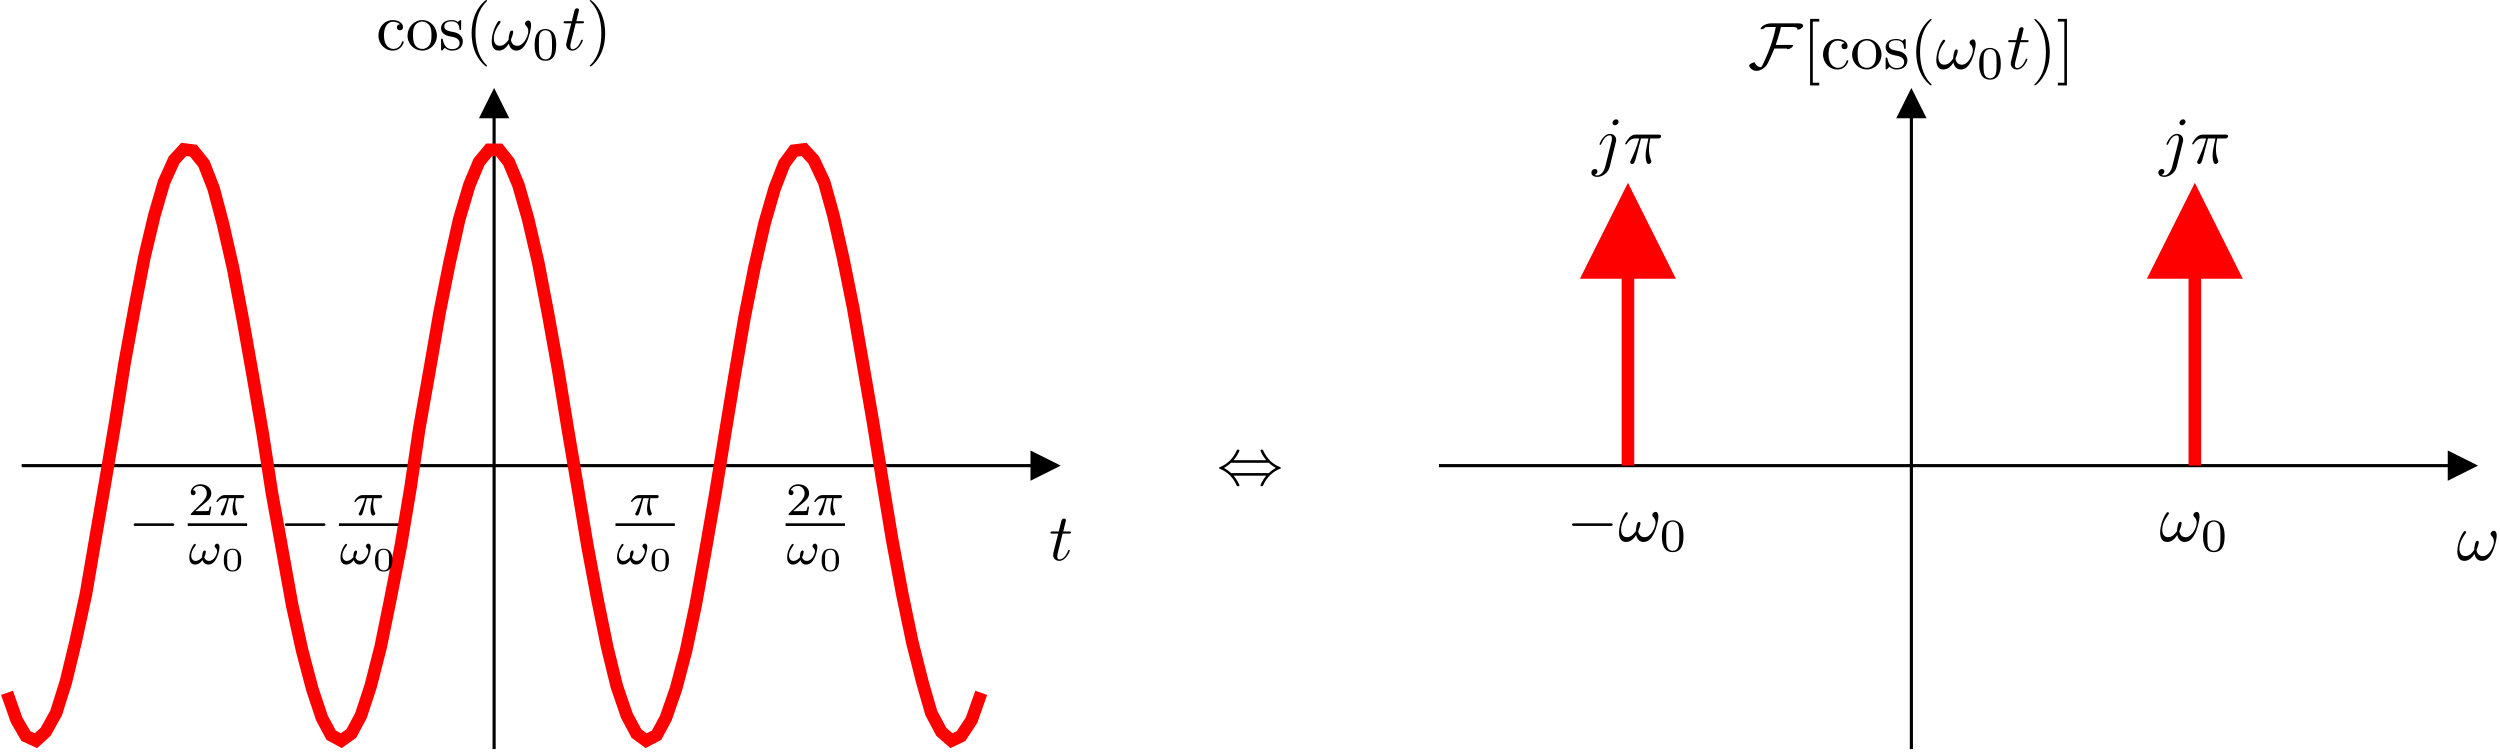 <?xml version="1.0" encoding="UTF-8"?>
<svg xmlns="http://www.w3.org/2000/svg" xmlns:xlink="http://www.w3.org/1999/xlink" width="375pt" height="113pt" viewBox="0 0 375 113" version="1.1">
<defs>
<g>
<symbol overflow="visible" id="glyph0-0">
<path style="stroke:none;" d=""/>
</symbol>
<symbol overflow="visible" id="glyph0-1">
<path style="stroke:none;" d="M 1.172 -2.172 C 1.172 -3.797 1.984 -4.219 2.516 -4.219 C 2.609 -4.219 3.234 -4.203 3.578 -3.844 C 3.172 -3.812 3.109 -3.516 3.109 -3.391 C 3.109 -3.125 3.297 -2.938 3.562 -2.938 C 3.828 -2.938 4.031 -3.094 4.031 -3.406 C 4.031 -4.078 3.266 -4.469 2.5 -4.469 C 1.25 -4.469 0.344 -3.391 0.344 -2.156 C 0.344 -0.875 1.328 0.109 2.484 0.109 C 3.812 0.109 4.141 -1.094 4.141 -1.188 C 4.141 -1.281 4.031 -1.281 4 -1.281 C 3.922 -1.281 3.891 -1.25 3.875 -1.188 C 3.594 -0.266 2.938 -0.141 2.578 -0.141 C 2.047 -0.141 1.172 -0.562 1.172 -2.172 Z M 1.172 -2.172 "/>
</symbol>
<symbol overflow="visible" id="glyph0-2">
<path style="stroke:none;" d="M 4.688 -2.141 C 4.688 -3.406 3.703 -4.469 2.5 -4.469 C 1.25 -4.469 0.281 -3.375 0.281 -2.141 C 0.281 -0.844 1.312 0.109 2.484 0.109 C 3.688 0.109 4.688 -0.875 4.688 -2.141 Z M 2.5 -0.141 C 2.062 -0.141 1.625 -0.344 1.359 -0.812 C 1.109 -1.25 1.109 -1.859 1.109 -2.219 C 1.109 -2.609 1.109 -3.141 1.344 -3.578 C 1.609 -4.031 2.078 -4.25 2.484 -4.25 C 2.922 -4.25 3.344 -4.031 3.609 -3.594 C 3.875 -3.172 3.875 -2.594 3.875 -2.219 C 3.875 -1.859 3.875 -1.312 3.656 -0.875 C 3.422 -0.422 2.984 -0.141 2.5 -0.141 Z M 2.5 -0.141 "/>
</symbol>
<symbol overflow="visible" id="glyph0-3">
<path style="stroke:none;" d="M 2.078 -1.938 C 2.297 -1.891 3.109 -1.734 3.109 -1.016 C 3.109 -0.516 2.766 -0.109 1.984 -0.109 C 1.141 -0.109 0.781 -0.672 0.594 -1.531 C 0.562 -1.656 0.562 -1.688 0.453 -1.688 C 0.328 -1.688 0.328 -1.625 0.328 -1.453 L 0.328 -0.125 C 0.328 0.047 0.328 0.109 0.438 0.109 C 0.484 0.109 0.5 0.094 0.688 -0.094 C 0.703 -0.109 0.703 -0.125 0.891 -0.312 C 1.328 0.094 1.781 0.109 1.984 0.109 C 3.125 0.109 3.594 -0.562 3.594 -1.281 C 3.594 -1.797 3.297 -2.109 3.172 -2.219 C 2.844 -2.547 2.453 -2.625 2.031 -2.703 C 1.469 -2.812 0.812 -2.938 0.812 -3.516 C 0.812 -3.875 1.062 -4.281 1.922 -4.281 C 3.016 -4.281 3.078 -3.375 3.094 -3.078 C 3.094 -2.984 3.188 -2.984 3.203 -2.984 C 3.344 -2.984 3.344 -3.031 3.344 -3.219 L 3.344 -4.234 C 3.344 -4.391 3.344 -4.469 3.234 -4.469 C 3.188 -4.469 3.156 -4.469 3.031 -4.344 C 3 -4.312 2.906 -4.219 2.859 -4.188 C 2.484 -4.469 2.078 -4.469 1.922 -4.469 C 0.703 -4.469 0.328 -3.797 0.328 -3.234 C 0.328 -2.891 0.484 -2.609 0.75 -2.391 C 1.078 -2.141 1.359 -2.078 2.078 -1.938 Z M 2.078 -1.938 "/>
</symbol>
<symbol overflow="visible" id="glyph0-4">
<path style="stroke:none;" d="M 3.297 2.391 C 3.297 2.359 3.297 2.344 3.125 2.172 C 1.891 0.922 1.562 -0.969 1.562 -2.5 C 1.562 -4.234 1.938 -5.969 3.172 -7.203 C 3.297 -7.328 3.297 -7.344 3.297 -7.375 C 3.297 -7.453 3.266 -7.484 3.203 -7.484 C 3.094 -7.484 2.203 -6.797 1.609 -5.531 C 1.109 -4.438 0.984 -3.328 0.984 -2.5 C 0.984 -1.719 1.094 -0.516 1.641 0.625 C 2.25 1.844 3.094 2.5 3.203 2.5 C 3.266 2.5 3.297 2.469 3.297 2.391 Z M 3.297 2.391 "/>
</symbol>
<symbol overflow="visible" id="glyph0-5">
<path style="stroke:none;" d="M 2.875 -2.5 C 2.875 -3.266 2.766 -4.469 2.219 -5.609 C 1.625 -6.828 0.766 -7.484 0.672 -7.484 C 0.609 -7.484 0.562 -7.438 0.562 -7.375 C 0.562 -7.344 0.562 -7.328 0.75 -7.141 C 1.734 -6.156 2.297 -4.578 2.297 -2.5 C 2.297 -0.781 1.938 0.969 0.703 2.219 C 0.562 2.344 0.562 2.359 0.562 2.391 C 0.562 2.453 0.609 2.5 0.672 2.5 C 0.766 2.5 1.672 1.812 2.25 0.547 C 2.766 -0.547 2.875 -1.656 2.875 -2.5 Z M 2.875 -2.5 "/>
</symbol>
<symbol overflow="visible" id="glyph0-6">
<path style="stroke:none;" d="M 2.547 2.5 L 2.547 2.094 L 1.578 2.094 L 1.578 -7.078 L 2.547 -7.078 L 2.547 -7.484 L 1.172 -7.484 L 1.172 2.5 Z M 2.547 2.5 "/>
</symbol>
<symbol overflow="visible" id="glyph0-7">
<path style="stroke:none;" d="M 1.578 -7.484 L 0.219 -7.484 L 0.219 -7.078 L 1.188 -7.078 L 1.188 2.094 L 0.219 2.094 L 0.219 2.5 L 1.578 2.5 Z M 1.578 -7.484 "/>
</symbol>
<symbol overflow="visible" id="glyph1-0">
<path style="stroke:none;" d=""/>
</symbol>
<symbol overflow="visible" id="glyph1-1">
<path style="stroke:none;" d="M 6.031 -3.703 C 6.031 -4.156 5.859 -4.406 5.625 -4.406 C 5.375 -4.406 5.109 -4.172 5.109 -3.938 C 5.109 -3.844 5.156 -3.734 5.25 -3.641 C 5.422 -3.484 5.609 -3.219 5.609 -2.797 C 5.609 -2.406 5.406 -1.828 5.109 -1.375 C 4.812 -0.953 4.438 -0.609 3.969 -0.609 C 3.406 -0.609 3.094 -0.969 3 -1.5 C 3.109 -1.766 3.344 -2.406 3.344 -2.688 C 3.344 -2.797 3.297 -2.906 3.156 -2.906 C 3.078 -2.906 2.969 -2.875 2.891 -2.734 C 2.781 -2.531 2.656 -1.891 2.656 -1.531 C 2.328 -1.062 1.938 -0.609 1.312 -0.609 C 0.641 -0.609 0.438 -1.203 0.438 -1.75 C 0.438 -3 1.453 -4.047 1.453 -4.172 C 1.453 -4.281 1.375 -4.359 1.266 -4.359 C 1.141 -4.359 1.062 -4.234 1 -4.141 C 0.5 -3.406 0.125 -2.219 0.125 -1.312 C 0.125 -0.625 0.344 0.109 1.172 0.109 C 1.875 0.109 2.344 -0.391 2.703 -0.938 C 2.797 -0.359 3.188 0.109 3.797 0.109 C 4.578 0.109 5.047 -0.5 5.406 -1.25 C 5.656 -1.734 6.031 -3.094 6.031 -3.703 Z M 6.031 -3.703 "/>
</symbol>
<symbol overflow="visible" id="glyph1-2">
<path style="stroke:none;" d="M 2.047 -3.984 L 2.984 -3.984 C 3.188 -3.984 3.297 -3.984 3.297 -4.188 C 3.297 -4.297 3.188 -4.297 3.016 -4.297 L 2.141 -4.297 C 2.5 -5.719 2.547 -5.906 2.547 -5.969 C 2.547 -6.141 2.422 -6.234 2.25 -6.234 C 2.219 -6.234 1.938 -6.234 1.859 -5.875 L 1.469 -4.297 L 0.531 -4.297 C 0.328 -4.297 0.234 -4.297 0.234 -4.109 C 0.234 -3.984 0.312 -3.984 0.516 -3.984 L 1.391 -3.984 C 0.672 -1.156 0.625 -0.984 0.625 -0.812 C 0.625 -0.266 1 0.109 1.547 0.109 C 2.562 0.109 3.125 -1.344 3.125 -1.422 C 3.125 -1.531 3.047 -1.531 3.016 -1.531 C 2.922 -1.531 2.906 -1.5 2.859 -1.391 C 2.438 -0.344 1.906 -0.109 1.562 -0.109 C 1.359 -0.109 1.25 -0.234 1.25 -0.562 C 1.25 -0.812 1.281 -0.875 1.312 -1.047 Z M 2.047 -3.984 "/>
</symbol>
<symbol overflow="visible" id="glyph1-3">
<path style="stroke:none;" d="M 3.953 -6.234 C 3.953 -6.422 3.812 -6.594 3.578 -6.594 C 3.344 -6.594 3.047 -6.359 3.047 -6.062 C 3.047 -5.859 3.188 -5.703 3.422 -5.703 C 3.688 -5.703 3.953 -5.969 3.953 -6.234 Z M 1.953 0.5 C 1.766 1.25 1.281 1.828 0.734 1.828 C 0.672 1.828 0.516 1.828 0.344 1.734 C 0.641 1.672 0.781 1.406 0.781 1.203 C 0.781 1.047 0.672 0.859 0.406 0.859 C 0.156 0.859 -0.125 1.062 -0.125 1.422 C -0.125 1.828 0.266 2.047 0.75 2.047 C 1.453 2.047 2.375 1.516 2.625 0.531 L 3.531 -3.125 C 3.594 -3.312 3.594 -3.453 3.594 -3.484 C 3.594 -4.062 3.172 -4.406 2.672 -4.406 C 1.656 -4.406 1.094 -2.953 1.094 -2.875 C 1.094 -2.766 1.188 -2.766 1.203 -2.766 C 1.297 -2.766 1.312 -2.781 1.391 -2.969 C 1.641 -3.578 2.094 -4.188 2.641 -4.188 C 2.781 -4.188 2.953 -4.141 2.953 -3.734 C 2.953 -3.5 2.938 -3.391 2.891 -3.219 Z M 1.953 0.5 "/>
</symbol>
<symbol overflow="visible" id="glyph1-4">
<path style="stroke:none;" d="M 2.641 -3.719 L 3.766 -3.719 C 3.438 -2.25 3.344 -1.812 3.344 -1.141 C 3.344 -1 3.344 -0.734 3.422 -0.391 C 3.531 0.047 3.641 0.109 3.781 0.109 C 3.984 0.109 4.203 -0.062 4.203 -0.266 C 4.203 -0.328 4.203 -0.344 4.141 -0.484 C 3.844 -1.203 3.844 -1.859 3.844 -2.141 C 3.844 -2.656 3.922 -3.203 4.031 -3.719 L 5.156 -3.719 C 5.297 -3.719 5.656 -3.719 5.656 -4.062 C 5.656 -4.297 5.438 -4.297 5.25 -4.297 L 1.906 -4.297 C 1.688 -4.297 1.312 -4.297 0.875 -3.828 C 0.531 -3.438 0.266 -2.984 0.266 -2.938 C 0.266 -2.922 0.266 -2.828 0.391 -2.828 C 0.469 -2.828 0.484 -2.875 0.547 -2.953 C 1.031 -3.719 1.609 -3.719 1.812 -3.719 L 2.375 -3.719 C 2.062 -2.516 1.531 -1.312 1.109 -0.406 C 1.031 -0.25 1.031 -0.234 1.031 -0.156 C 1.031 0.031 1.188 0.109 1.312 0.109 C 1.609 0.109 1.688 -0.172 1.812 -0.531 C 1.953 -1 1.953 -1.016 2.078 -1.516 Z M 2.641 -3.719 "/>
</symbol>
<symbol overflow="visible" id="glyph2-0">
<path style="stroke:none;" d=""/>
</symbol>
<symbol overflow="visible" id="glyph2-1">
<path style="stroke:none;" d="M 3.594 -2.219 C 3.594 -2.984 3.5 -3.547 3.188 -4.031 C 2.969 -4.344 2.531 -4.625 1.984 -4.625 C 0.359 -4.625 0.359 -2.719 0.359 -2.219 C 0.359 -1.719 0.359 0.141 1.984 0.141 C 3.594 0.141 3.594 -1.719 3.594 -2.219 Z M 1.984 -0.062 C 1.656 -0.062 1.234 -0.25 1.094 -0.812 C 1 -1.219 1 -1.797 1 -2.312 C 1 -2.828 1 -3.359 1.094 -3.734 C 1.25 -4.281 1.688 -4.438 1.984 -4.438 C 2.359 -4.438 2.719 -4.203 2.844 -3.797 C 2.953 -3.422 2.969 -2.922 2.969 -2.312 C 2.969 -1.797 2.969 -1.281 2.875 -0.844 C 2.734 -0.203 2.266 -0.062 1.984 -0.062 Z M 1.984 -0.062 "/>
</symbol>
<symbol overflow="visible" id="glyph2-2">
<path style="stroke:none;" d="M 3.516 -1.266 L 3.281 -1.266 C 3.266 -1.109 3.188 -0.703 3.094 -0.641 C 3.047 -0.594 2.516 -0.594 2.406 -0.594 L 1.125 -0.594 C 1.859 -1.234 2.109 -1.438 2.516 -1.766 C 3.031 -2.172 3.516 -2.609 3.516 -3.266 C 3.516 -4.109 2.781 -4.625 1.891 -4.625 C 1.031 -4.625 0.438 -4.016 0.438 -3.375 C 0.438 -3.031 0.734 -2.984 0.812 -2.984 C 0.969 -2.984 1.172 -3.109 1.172 -3.359 C 1.172 -3.484 1.125 -3.734 0.766 -3.734 C 0.984 -4.219 1.453 -4.375 1.781 -4.375 C 2.484 -4.375 2.844 -3.828 2.844 -3.266 C 2.844 -2.656 2.406 -2.188 2.188 -1.938 L 0.516 -0.266 C 0.438 -0.203 0.438 -0.188 0.438 0 L 3.312 0 Z M 3.516 -1.266 "/>
</symbol>
<symbol overflow="visible" id="glyph3-0">
<path style="stroke:none;" d=""/>
</symbol>
<symbol overflow="visible" id="glyph3-1">
<path style="stroke:none;" d="M 8.281 -6.438 C 8.281 -6.891 7.5 -6.812 7.203 -6.812 L 3.438 -6.812 C 2.938 -6.812 2.047 -6.531 1.891 -5.984 C 1.906 -5.938 1.938 -5.922 2 -5.922 C 2.219 -5.922 2.516 -6.094 2.656 -6.25 C 2.953 -6.25 3.266 -6.266 3.562 -6.266 L 4.188 -6.266 C 4.188 -6.266 4.141 -6.094 4.141 -6.078 C 3.766 -4.25 3.172 -2.719 2.734 -1.734 C 2.672 -1.609 2.141 -0.359 2 -0.234 C 1.562 -0.234 1.219 -0.484 1.047 -0.875 C 1.016 -0.922 1.016 -0.969 0.953 -0.969 C 0.719 -0.969 0.172 -0.641 0.172 -0.484 C 0.172 -0.453 0.172 -0.438 0.188 -0.422 C 0.375 0.047 0.812 0.312 1.312 0.312 C 1.812 0.312 2.406 -0.047 2.719 -0.422 C 3.047 -0.797 3.703 -2.438 3.969 -3.031 L 5.891 -3.031 C 5.875 -3.016 5.875 -3.016 5.875 -3 C 5.875 -2.953 5.938 -2.938 5.969 -2.938 C 6.188 -2.938 6.766 -3.203 6.766 -3.516 C 6.766 -3.594 6.688 -3.578 6.562 -3.578 L 4.172 -3.578 C 4.438 -4.469 4.781 -5.359 4.953 -6.266 L 6.266 -6.266 C 6.516 -6.266 7.219 -6.312 7.391 -6.094 C 7.422 -6.047 7.391 -5.938 7.422 -5.891 C 7.438 -5.875 7.469 -5.859 7.5 -5.859 C 7.734 -5.859 8.281 -6.156 8.281 -6.438 Z M 8.281 -6.438 "/>
</symbol>
<symbol overflow="visible" id="glyph3-2">
<path style="stroke:none;" d="M 2.531 -3.656 C 3.094 -4.312 3.406 -5.031 3.406 -5.109 C 3.406 -5.234 3.297 -5.234 3.203 -5.234 C 3.047 -5.234 3.047 -5.219 2.953 -5.031 C 2.547 -4.109 1.812 -3.188 0.516 -2.625 C 0.375 -2.578 0.344 -2.562 0.344 -2.5 C 0.344 -2.469 0.344 -2.453 0.344 -2.438 C 0.375 -2.406 0.375 -2.406 0.578 -2.312 C 1.672 -1.859 2.5 -1 3 0.156 C 3.047 0.234 3.078 0.25 3.203 0.25 C 3.297 0.25 3.406 0.25 3.406 0.125 C 3.406 0.047 3.094 -0.672 2.531 -1.328 L 7.422 -1.328 C 6.859 -0.672 6.562 0.047 6.562 0.125 C 6.562 0.25 6.672 0.25 6.766 0.25 C 6.906 0.25 6.906 0.234 7 0.047 C 7.406 -0.875 8.141 -1.797 9.453 -2.359 C 9.594 -2.406 9.625 -2.422 9.625 -2.5 C 9.625 -2.516 9.625 -2.531 9.609 -2.547 C 9.594 -2.578 9.578 -2.578 9.375 -2.672 C 8.281 -3.125 7.469 -3.984 6.953 -5.141 C 6.922 -5.219 6.875 -5.234 6.766 -5.234 C 6.672 -5.234 6.562 -5.234 6.562 -5.109 C 6.562 -5.031 6.859 -4.312 7.422 -3.656 Z M 2.141 -1.719 C 1.844 -2.016 1.5 -2.25 1.094 -2.5 C 1.641 -2.812 1.938 -3.062 2.141 -3.266 L 7.812 -3.266 C 8.109 -2.969 8.453 -2.734 8.859 -2.5 C 8.312 -2.172 8.016 -1.922 7.812 -1.719 Z M 2.141 -1.719 "/>
</symbol>
<symbol overflow="visible" id="glyph3-3">
<path style="stroke:none;" d="M 6.562 -2.297 C 6.734 -2.297 6.922 -2.297 6.922 -2.5 C 6.922 -2.688 6.734 -2.688 6.562 -2.688 L 1.172 -2.688 C 1 -2.688 0.828 -2.688 0.828 -2.5 C 0.828 -2.297 1 -2.297 1.172 -2.297 Z M 6.562 -2.297 "/>
</symbol>
<symbol overflow="visible" id="glyph4-0">
<path style="stroke:none;" d=""/>
</symbol>
<symbol overflow="visible" id="glyph4-1">
<path style="stroke:none;" d="M 2.172 -2.531 L 3 -2.531 C 2.891 -2.109 2.734 -1.484 2.734 -0.922 C 2.734 -0.641 2.781 -0.453 2.812 -0.312 C 2.922 0.047 3.016 0.062 3.125 0.062 C 3.297 0.062 3.453 -0.078 3.453 -0.25 C 3.453 -0.297 3.438 -0.328 3.406 -0.391 C 3.266 -0.656 3.141 -1.047 3.141 -1.625 C 3.141 -1.75 3.141 -2.031 3.234 -2.531 L 4.109 -2.531 C 4.234 -2.531 4.297 -2.531 4.375 -2.578 C 4.469 -2.656 4.484 -2.766 4.484 -2.797 C 4.484 -3 4.312 -3 4.188 -3 L 1.562 -3 C 1.281 -3 1.078 -2.938 0.766 -2.641 C 0.578 -2.484 0.312 -2.109 0.312 -2.047 C 0.312 -1.969 0.406 -1.969 0.438 -1.969 C 0.516 -1.969 0.516 -1.984 0.562 -2.047 C 0.906 -2.531 1.344 -2.531 1.5 -2.531 L 1.922 -2.531 C 1.703 -1.766 1.328 -0.938 1.125 -0.516 C 1.078 -0.438 1.016 -0.281 0.984 -0.266 C 0.984 -0.234 0.969 -0.203 0.969 -0.156 C 0.969 -0.047 1.047 0.062 1.219 0.062 C 1.484 0.062 1.562 -0.25 1.734 -0.875 Z M 2.172 -2.531 "/>
</symbol>
<symbol overflow="visible" id="glyph4-2">
<path style="stroke:none;" d="M 4.766 -2.578 C 4.766 -2.781 4.672 -3.078 4.391 -3.078 C 4.219 -3.078 4.031 -2.859 4.031 -2.688 C 4.031 -2.453 4.406 -2.406 4.406 -1.938 C 4.406 -1.484 3.953 -0.484 3.172 -0.484 C 2.844 -0.484 2.562 -0.719 2.469 -1.031 C 2.562 -1.172 2.719 -1.656 2.719 -1.844 C 2.719 -1.938 2.656 -2.047 2.547 -2.047 C 2.188 -2.047 2.156 -1.297 2.156 -1.047 C 1.969 -0.797 1.609 -0.484 1.156 -0.484 C 0.781 -0.484 0.516 -0.828 0.516 -1.297 C 0.516 -2.109 1.219 -2.781 1.219 -2.891 C 1.219 -2.969 1.156 -3.047 1.078 -3.047 C 1.016 -3.047 0.969 -3.016 0.922 -2.953 C 0.828 -2.844 0.734 -2.688 0.656 -2.547 C 0.406 -2.125 0.234 -1.547 0.234 -1.031 C 0.234 -0.484 0.453 0.062 1.094 0.062 C 1.562 0.062 1.969 -0.234 2.219 -0.609 C 2.359 -0.188 2.656 0.062 3.109 0.062 C 4.328 0.062 4.766 -2 4.766 -2.578 Z M 4.766 -2.578 "/>
</symbol>
<symbol overflow="visible" id="glyph5-0">
<path style="stroke:none;" d=""/>
</symbol>
<symbol overflow="visible" id="glyph5-1">
<path style="stroke:none;" d="M 3 -1.594 C 3 -1.953 3 -3.312 1.688 -3.312 C 0.391 -3.312 0.391 -1.953 0.391 -1.594 C 0.391 -1.234 0.391 0.109 1.688 0.109 C 3 0.109 3 -1.234 3 -1.594 Z M 1.688 -0.062 C 1.516 -0.062 1.094 -0.125 0.969 -0.625 C 0.891 -0.891 0.891 -1.25 0.891 -1.656 C 0.891 -2.031 0.891 -2.375 0.969 -2.656 C 1.094 -3.078 1.484 -3.156 1.688 -3.156 C 2.062 -3.156 2.328 -2.969 2.422 -2.609 C 2.5 -2.359 2.5 -1.953 2.5 -1.656 C 2.5 -1.312 2.5 -0.906 2.422 -0.609 C 2.297 -0.125 1.891 -0.062 1.688 -0.062 Z M 1.688 -0.062 "/>
</symbol>
</g>
<clipPath id="clip1">
  <path d="M 73 12 L 75 12 L 75 113 L 73 113 Z M 73 12 "/>
</clipPath>
<clipPath id="clip2">
  <path d="M -1.055 113.188 L 372.945 113.188 L 372.945 -1.812 L -1.055 -1.812 Z M 73.676 12.711 L 74.559 12.711 L 76.008 17.5 L 72.227 17.5 Z M 73.676 12.711 "/>
</clipPath>
<clipPath id="clip3">
  <path d="M 215 69 L 372 69 L 372 71 L 215 71 Z M 215 69 "/>
</clipPath>
<clipPath id="clip4">
  <path d="M -1.055 113.188 L 372.945 113.188 L 372.945 -1.812 L -1.055 -1.812 Z M 372.188 69.402 L 372.188 70.285 L 367.398 71.734 L 367.398 67.953 Z M 372.188 69.402 "/>
</clipPath>
<clipPath id="clip5">
  <path d="M 360 61 L 372.945 61 L 372.945 79 L 360 79 Z M 360 61 "/>
</clipPath>
<clipPath id="clip6">
  <path d="M 243 26 L 246 26 L 246 71 L 243 71 Z M 243 26 "/>
</clipPath>
<clipPath id="clip7">
  <path d="M -1.055 113.188 L 372.945 113.188 L 372.945 -1.812 L -1.055 -1.812 Z M 243.055 26.191 L 245.324 26.191 L 249.859 40.867 L 238.52 40.867 Z M 243.055 26.191 "/>
</clipPath>
<clipPath id="clip8">
  <path d="M 3 69 L 160 69 L 160 71 L 3 71 Z M 3 69 "/>
</clipPath>
<clipPath id="clip9">
  <path d="M -1.055 113.188 L 372.945 113.188 L 372.945 -1.812 L -1.055 -1.812 Z M 159.594 69.402 L 159.594 70.285 L 154.809 71.734 L 154.809 67.953 Z M 159.594 69.402 "/>
</clipPath>
<clipPath id="clip10">
  <path d="M 328 26 L 331 26 L 331 71 L 328 71 Z M 328 26 "/>
</clipPath>
<clipPath id="clip11">
  <path d="M -1.055 113.188 L 372.945 113.188 L 372.945 -1.812 L -1.055 -1.812 Z M 328.094 26.191 L 330.359 26.191 L 334.895 40.867 L 323.559 40.867 Z M 328.094 26.191 "/>
</clipPath>
<clipPath id="clip12">
  <path d="M 286 12 L 287 12 L 287 113 L 286 113 Z M 286 12 "/>
</clipPath>
<clipPath id="clip13">
  <path d="M -1.055 113.188 L 372.945 113.188 L 372.945 -1.812 L -1.055 -1.812 Z M 286.266 12.711 L 287.148 12.711 L 288.598 17.5 L 284.82 17.5 Z M 286.266 12.711 "/>
</clipPath>
</defs>
<g id="surface1">
<g clip-path="url(#clip1)" clip-rule="nonzero">
<g clip-path="url(#clip2)" clip-rule="evenodd">
<path style="fill:none;stroke-width:4.724;stroke-linecap:butt;stroke-linejoin:miter;stroke:rgb(0%,0%,0%);stroke-opacity:1;stroke-miterlimit:10;" d="M 751.732 8.257 L 751.732 1000.367 " transform="matrix(0.1,0,0,-0.1,-1.056,113.189)"/>
</g>
</g>
<path style="fill-rule:evenodd;fill:rgb(0%,0%,0%);fill-opacity:1;stroke-width:4.724;stroke-linecap:butt;stroke-linejoin:miter;stroke:rgb(0%,0%,0%);stroke-opacity:1;stroke-miterlimit:10;" d="M 770.638 956.89 L 751.732 994.702 L 732.826 956.89 Z M 770.638 956.89 " transform="matrix(0.1,0,0,-0.1,-1.056,113.189)"/>
<g clip-path="url(#clip3)" clip-rule="nonzero">
<g clip-path="url(#clip4)" clip-rule="evenodd">
<path style="fill:none;stroke-width:4.724;stroke-linecap:butt;stroke-linejoin:miter;stroke:rgb(0%,0%,0%);stroke-opacity:1;stroke-miterlimit:10;" d="M 2168.997 433.452 L 3728.021 433.452 " transform="matrix(0.1,0,0,-0.1,-1.056,113.189)"/>
</g>
</g>
<path style=" stroke:none;fill-rule:evenodd;fill:rgb(0%,0%,0%);fill-opacity:1;" d="M 367.398 71.734 L 371.18 69.844 L 367.398 67.953 Z M 367.398 71.734 "/>
<g clip-path="url(#clip5)" clip-rule="nonzero">
<path style="fill:none;stroke-width:4.724;stroke-linecap:butt;stroke-linejoin:miter;stroke:rgb(0%,0%,0%);stroke-opacity:1;stroke-miterlimit:10;" d="M 3684.544 414.546 L 3722.357 433.452 L 3684.544 452.359 Z M 3684.544 414.546 " transform="matrix(0.1,0,0,-0.1,-1.056,113.189)"/>
</g>
<g clip-path="url(#clip6)" clip-rule="nonzero">
<g clip-path="url(#clip7)" clip-rule="evenodd">
<path style="fill:none;stroke-width:18.897;stroke-linecap:butt;stroke-linejoin:miter;stroke:rgb(100%,0%,0%);stroke-opacity:1;stroke-miterlimit:10;" d="M 2452.474 433.452 L 2452.474 858.648 " transform="matrix(0.1,0,0,-0.1,-1.056,113.189)"/>
</g>
</g>
<path style="fill-rule:evenodd;fill:rgb(100%,0%,0%);fill-opacity:1;stroke-width:18.897;stroke-linecap:butt;stroke-linejoin:miter;stroke:rgb(100%,0%,0%);stroke-opacity:1;stroke-miterlimit:10;" d="M 2509.154 723.218 L 2452.474 836.577 L 2395.755 723.218 Z M 2509.154 723.218 " transform="matrix(0.1,0,0,-0.1,-1.056,113.189)"/>
<g clip-path="url(#clip8)" clip-rule="nonzero">
<g clip-path="url(#clip9)" clip-rule="evenodd">
<path style="fill:none;stroke-width:4.724;stroke-linecap:butt;stroke-linejoin:miter;stroke:rgb(0%,0%,0%);stroke-opacity:1;stroke-miterlimit:10;" d="M 43.099 433.452 L 1602.083 433.452 " transform="matrix(0.1,0,0,-0.1,-1.056,113.189)"/>
</g>
</g>
<path style="fill-rule:evenodd;fill:rgb(0%,0%,0%);fill-opacity:1;stroke-width:4.724;stroke-linecap:butt;stroke-linejoin:miter;stroke:rgb(0%,0%,0%);stroke-opacity:1;stroke-miterlimit:10;" d="M 1558.646 414.546 L 1596.419 433.452 L 1558.646 452.359 Z M 1558.646 414.546 " transform="matrix(0.1,0,0,-0.1,-1.056,113.189)"/>
<g clip-path="url(#clip10)" clip-rule="nonzero">
<g clip-path="url(#clip11)" clip-rule="evenodd">
<path style="fill:none;stroke-width:18.897;stroke-linecap:butt;stroke-linejoin:miter;stroke:rgb(100%,0%,0%);stroke-opacity:1;stroke-miterlimit:10;" d="M 3302.826 433.452 L 3302.826 858.648 " transform="matrix(0.1,0,0,-0.1,-1.056,113.189)"/>
</g>
</g>
<path style="fill-rule:evenodd;fill:rgb(100%,0%,0%);fill-opacity:1;stroke-width:18.897;stroke-linecap:butt;stroke-linejoin:miter;stroke:rgb(100%,0%,0%);stroke-opacity:1;stroke-miterlimit:10;" d="M 3359.505 723.218 L 3302.826 836.577 L 3246.146 723.218 Z M 3359.505 723.218 " transform="matrix(0.1,0,0,-0.1,-1.056,113.189)"/>
<g clip-path="url(#clip12)" clip-rule="nonzero">
<g clip-path="url(#clip13)" clip-rule="evenodd">
<path style="fill:none;stroke-width:4.724;stroke-linecap:butt;stroke-linejoin:miter;stroke:rgb(0%,0%,0%);stroke-opacity:1;stroke-miterlimit:10;" d="M 2877.63 8.257 L 2877.63 1000.367 " transform="matrix(0.1,0,0,-0.1,-1.056,113.189)"/>
</g>
</g>
<path style="fill-rule:evenodd;fill:rgb(0%,0%,0%);fill-opacity:1;stroke-width:4.724;stroke-linecap:butt;stroke-linejoin:miter;stroke:rgb(0%,0%,0%);stroke-opacity:1;stroke-miterlimit:10;" d="M 2896.537 956.89 L 2877.63 994.702 L 2858.763 956.89 Z M 2896.537 956.89 " transform="matrix(0.1,0,0,-0.1,-1.056,113.189)"/>
<path style="fill:none;stroke-width:18.897;stroke-linecap:butt;stroke-linejoin:miter;stroke:rgb(100%,0%,0%);stroke-opacity:1;stroke-miterlimit:10;" d="M 21.029 92.671 L 35.521 51.734 L 49.388 27.788 L 64.505 20.874 L 78.998 34.117 L 94.74 62.437 L 109.232 108.413 L 123.724 168.257 L 139.466 240.718 L 153.333 321.968 L 168.451 409.507 L 183.568 499.585 L 197.435 587.163 L 212.552 670.288 L 227.005 745.249 L 242.123 808.882 L 256.615 858.648 L 271.732 892.007 L 286.224 907.749 L 300.716 905.874 L 316.458 886.343 L 330.951 849.195 L 344.818 796.89 L 359.935 730.757 L 374.427 654.546 L 389.544 569.507 L 404.662 481.343 L 418.529 391.89 L 434.271 304.937 L 448.763 224.312 L 463.88 155.679 L 478.998 98.335 L 493.49 54.898 L 507.318 29.078 L 522.435 20.874 L 537.552 31.578 L 552.044 58.648 L 566.537 102.749 L 581.654 161.968 L 596.146 233.14 L 611.888 313.765 L 626.38 400.718 L 639.622 490.132 L 655.365 578.96 L 669.857 662.749 L 684.974 738.335 L 699.466 803.218 L 714.583 854.234 L 729.037 888.882 L 744.154 907.124 L 759.271 907.124 L 773.763 888.882 L 788.255 854.234 L 802.747 803.218 L 817.865 738.335 L 832.357 662.749 L 847.474 578.96 L 861.966 490.132 L 877.083 400.718 L 891.576 313.765 L 906.693 233.14 L 921.185 161.968 L 935.677 102.749 L 950.794 58.648 L 965.247 31.578 L 979.74 20.874 L 995.482 29.078 L 1009.349 54.898 L 1024.466 98.335 L 1039.583 155.679 L 1054.076 224.312 L 1068.568 304.937 L 1083.685 391.89 L 1098.177 481.343 L 1112.669 569.507 L 1127.162 654.546 L 1142.279 730.757 L 1157.396 796.89 L 1172.513 849.195 L 1187.005 886.343 L 1201.497 905.874 L 1216.615 907.749 L 1231.107 892.007 L 1246.849 858.648 L 1260.677 808.882 L 1275.169 745.249 L 1290.287 670.288 L 1304.779 587.163 L 1319.896 499.585 L 1334.388 409.507 L 1348.88 321.968 L 1363.997 240.718 L 1379.115 168.257 L 1394.232 108.413 L 1407.474 62.437 L 1422.552 34.117 L 1437.708 20.874 L 1452.162 27.788 L 1467.943 51.734 L 1482.396 92.671 " transform="matrix(0.1,0,0,-0.1,-1.056,113.189)"/>
<g style="fill:rgb(0%,0%,0%);fill-opacity:1;">
  <use xlink:href="#glyph0-1" x="56.42" y="7.481"/>
  <use xlink:href="#glyph0-2" x="60.847" y="7.481"/>
  <use xlink:href="#glyph0-3" x="65.829" y="7.481"/>
  <use xlink:href="#glyph0-4" x="69.758" y="7.481"/>
</g>
<g style="fill:rgb(0%,0%,0%);fill-opacity:1;">
  <use xlink:href="#glyph1-1" x="73.634" y="7.481"/>
</g>
<g style="fill:rgb(0%,0%,0%);fill-opacity:1;">
  <use xlink:href="#glyph2-1" x="79.835" y="8.975"/>
</g>
<g style="fill:rgb(0%,0%,0%);fill-opacity:1;">
  <use xlink:href="#glyph1-2" x="84.304" y="7.481"/>
</g>
<g style="fill:rgb(0%,0%,0%);fill-opacity:1;">
  <use xlink:href="#glyph0-5" x="87.902" y="7.481"/>
</g>
<g style="fill:rgb(0%,0%,0%);fill-opacity:1;">
  <use xlink:href="#glyph3-1" x="262.19" y="10.316"/>
</g>
<g style="fill:rgb(0%,0%,0%);fill-opacity:1;">
  <use xlink:href="#glyph0-6" x="270.34" y="10.316"/>
  <use xlink:href="#glyph0-1" x="273.108" y="10.316"/>
  <use xlink:href="#glyph0-2" x="277.535" y="10.316"/>
  <use xlink:href="#glyph0-3" x="282.516" y="10.316"/>
  <use xlink:href="#glyph0-4" x="286.446" y="10.316"/>
</g>
<g style="fill:rgb(0%,0%,0%);fill-opacity:1;">
  <use xlink:href="#glyph1-1" x="290.321" y="10.316"/>
</g>
<g style="fill:rgb(0%,0%,0%);fill-opacity:1;">
  <use xlink:href="#glyph2-1" x="296.522" y="11.81"/>
</g>
<g style="fill:rgb(0%,0%,0%);fill-opacity:1;">
  <use xlink:href="#glyph1-2" x="300.991" y="10.316"/>
</g>
<g style="fill:rgb(0%,0%,0%);fill-opacity:1;">
  <use xlink:href="#glyph0-5" x="304.589" y="10.316"/>
  <use xlink:href="#glyph0-7" x="308.463" y="10.316"/>
</g>
<g style="fill:rgb(0%,0%,0%);fill-opacity:1;">
  <use xlink:href="#glyph1-2" x="157.344" y="84.021"/>
</g>
<g style="fill:rgb(0%,0%,0%);fill-opacity:1;">
  <use xlink:href="#glyph3-2" x="182.51" y="72.682"/>
</g>
<g style="fill:rgb(0%,0%,0%);fill-opacity:1;">
  <use xlink:href="#glyph1-1" x="368.476" y="84.021"/>
</g>
<g style="fill:rgb(0%,0%,0%);fill-opacity:1;">
  <use xlink:href="#glyph4-1" x="94.322" y="77.264"/>
</g>
<path style="fill:none;stroke-width:0.398;stroke-linecap:butt;stroke-linejoin:miter;stroke:rgb(0%,0%,0%);stroke-opacity:1;stroke-miterlimit:10;" d="M 0.001 0.001 L 8.907 0.001 " transform="matrix(1,0,0,-1,92.323,78.696)"/>
<g style="fill:rgb(0%,0%,0%);fill-opacity:1;">
  <use xlink:href="#glyph4-2" x="92.323" y="84.622"/>
</g>
<g style="fill:rgb(0%,0%,0%);fill-opacity:1;">
  <use xlink:href="#glyph5-1" x="97.342" y="85.618"/>
</g>
<g style="fill:rgb(0%,0%,0%);fill-opacity:1;">
  <use xlink:href="#glyph3-3" x="41.896" y="81.187"/>
</g>
<g style="fill:rgb(0%,0%,0%);fill-opacity:1;">
  <use xlink:href="#glyph4-1" x="52.84" y="77.264"/>
</g>
<path style="fill:none;stroke-width:0.398;stroke-linecap:butt;stroke-linejoin:miter;stroke:rgb(0%,0%,0%);stroke-opacity:1;stroke-miterlimit:10;" d="M -0.001 0.001 L 8.905 0.001 " transform="matrix(1,0,0,-1,50.841,78.696)"/>
<g style="fill:rgb(0%,0%,0%);fill-opacity:1;">
  <use xlink:href="#glyph4-2" x="50.841" y="84.622"/>
</g>
<g style="fill:rgb(0%,0%,0%);fill-opacity:1;">
  <use xlink:href="#glyph5-1" x="55.859" y="85.618"/>
</g>
<g style="fill:rgb(0%,0%,0%);fill-opacity:1;">
  <use xlink:href="#glyph3-3" x="19.218" y="81.187"/>
</g>
<g style="fill:rgb(0%,0%,0%);fill-opacity:1;">
  <use xlink:href="#glyph2-2" x="28.175" y="77.264"/>
</g>
<g style="fill:rgb(0%,0%,0%);fill-opacity:1;">
  <use xlink:href="#glyph4-1" x="32.147" y="77.264"/>
</g>
<path style="fill:none;stroke-width:0.398;stroke-linecap:butt;stroke-linejoin:miter;stroke:rgb(0%,0%,0%);stroke-opacity:1;stroke-miterlimit:10;" d="M -0.002 0.001 L 8.908 0.001 " transform="matrix(1,0,0,-1,28.162,78.696)"/>
<g style="fill:rgb(0%,0%,0%);fill-opacity:1;">
  <use xlink:href="#glyph4-2" x="28.162" y="84.622"/>
</g>
<g style="fill:rgb(0%,0%,0%);fill-opacity:1;">
  <use xlink:href="#glyph5-1" x="33.181" y="85.618"/>
</g>
<g style="fill:rgb(0%,0%,0%);fill-opacity:1;">
  <use xlink:href="#glyph1-3" x="238.833" y="24.49"/>
</g>
<g style="fill:rgb(0%,0%,0%);fill-opacity:1;">
  <use xlink:href="#glyph1-4" x="243.503" y="24.49"/>
</g>
<g style="fill:rgb(0%,0%,0%);fill-opacity:1;">
  <use xlink:href="#glyph2-2" x="117.85" y="77.264"/>
</g>
<g style="fill:rgb(0%,0%,0%);fill-opacity:1;">
  <use xlink:href="#glyph4-1" x="121.822" y="77.264"/>
</g>
<path style="fill:none;stroke-width:0.398;stroke-linecap:butt;stroke-linejoin:miter;stroke:rgb(0%,0%,0%);stroke-opacity:1;stroke-miterlimit:10;" d="M -0.001 0.001 L 8.905 0.001 " transform="matrix(1,0,0,-1,117.837,78.696)"/>
<g style="fill:rgb(0%,0%,0%);fill-opacity:1;">
  <use xlink:href="#glyph4-2" x="117.837" y="84.622"/>
</g>
<g style="fill:rgb(0%,0%,0%);fill-opacity:1;">
  <use xlink:href="#glyph5-1" x="122.856" y="85.618"/>
</g>
<g style="fill:rgb(0%,0%,0%);fill-opacity:1;">
  <use xlink:href="#glyph1-3" x="323.878" y="24.49"/>
</g>
<g style="fill:rgb(0%,0%,0%);fill-opacity:1;">
  <use xlink:href="#glyph1-4" x="328.548" y="24.49"/>
</g>
<g style="fill:rgb(0%,0%,0%);fill-opacity:1;">
  <use xlink:href="#glyph3-3" x="234.978" y="81.187"/>
</g>
<g style="fill:rgb(0%,0%,0%);fill-opacity:1;">
  <use xlink:href="#glyph1-1" x="242.727" y="81.187"/>
</g>
<g style="fill:rgb(0%,0%,0%);fill-opacity:1;">
  <use xlink:href="#glyph2-1" x="248.928" y="82.681"/>
</g>
<g style="fill:rgb(0%,0%,0%);fill-opacity:1;">
  <use xlink:href="#glyph1-1" x="323.898" y="81.187"/>
</g>
<g style="fill:rgb(0%,0%,0%);fill-opacity:1;">
  <use xlink:href="#glyph2-1" x="330.099" y="82.681"/>
</g>
</g>
</svg>

